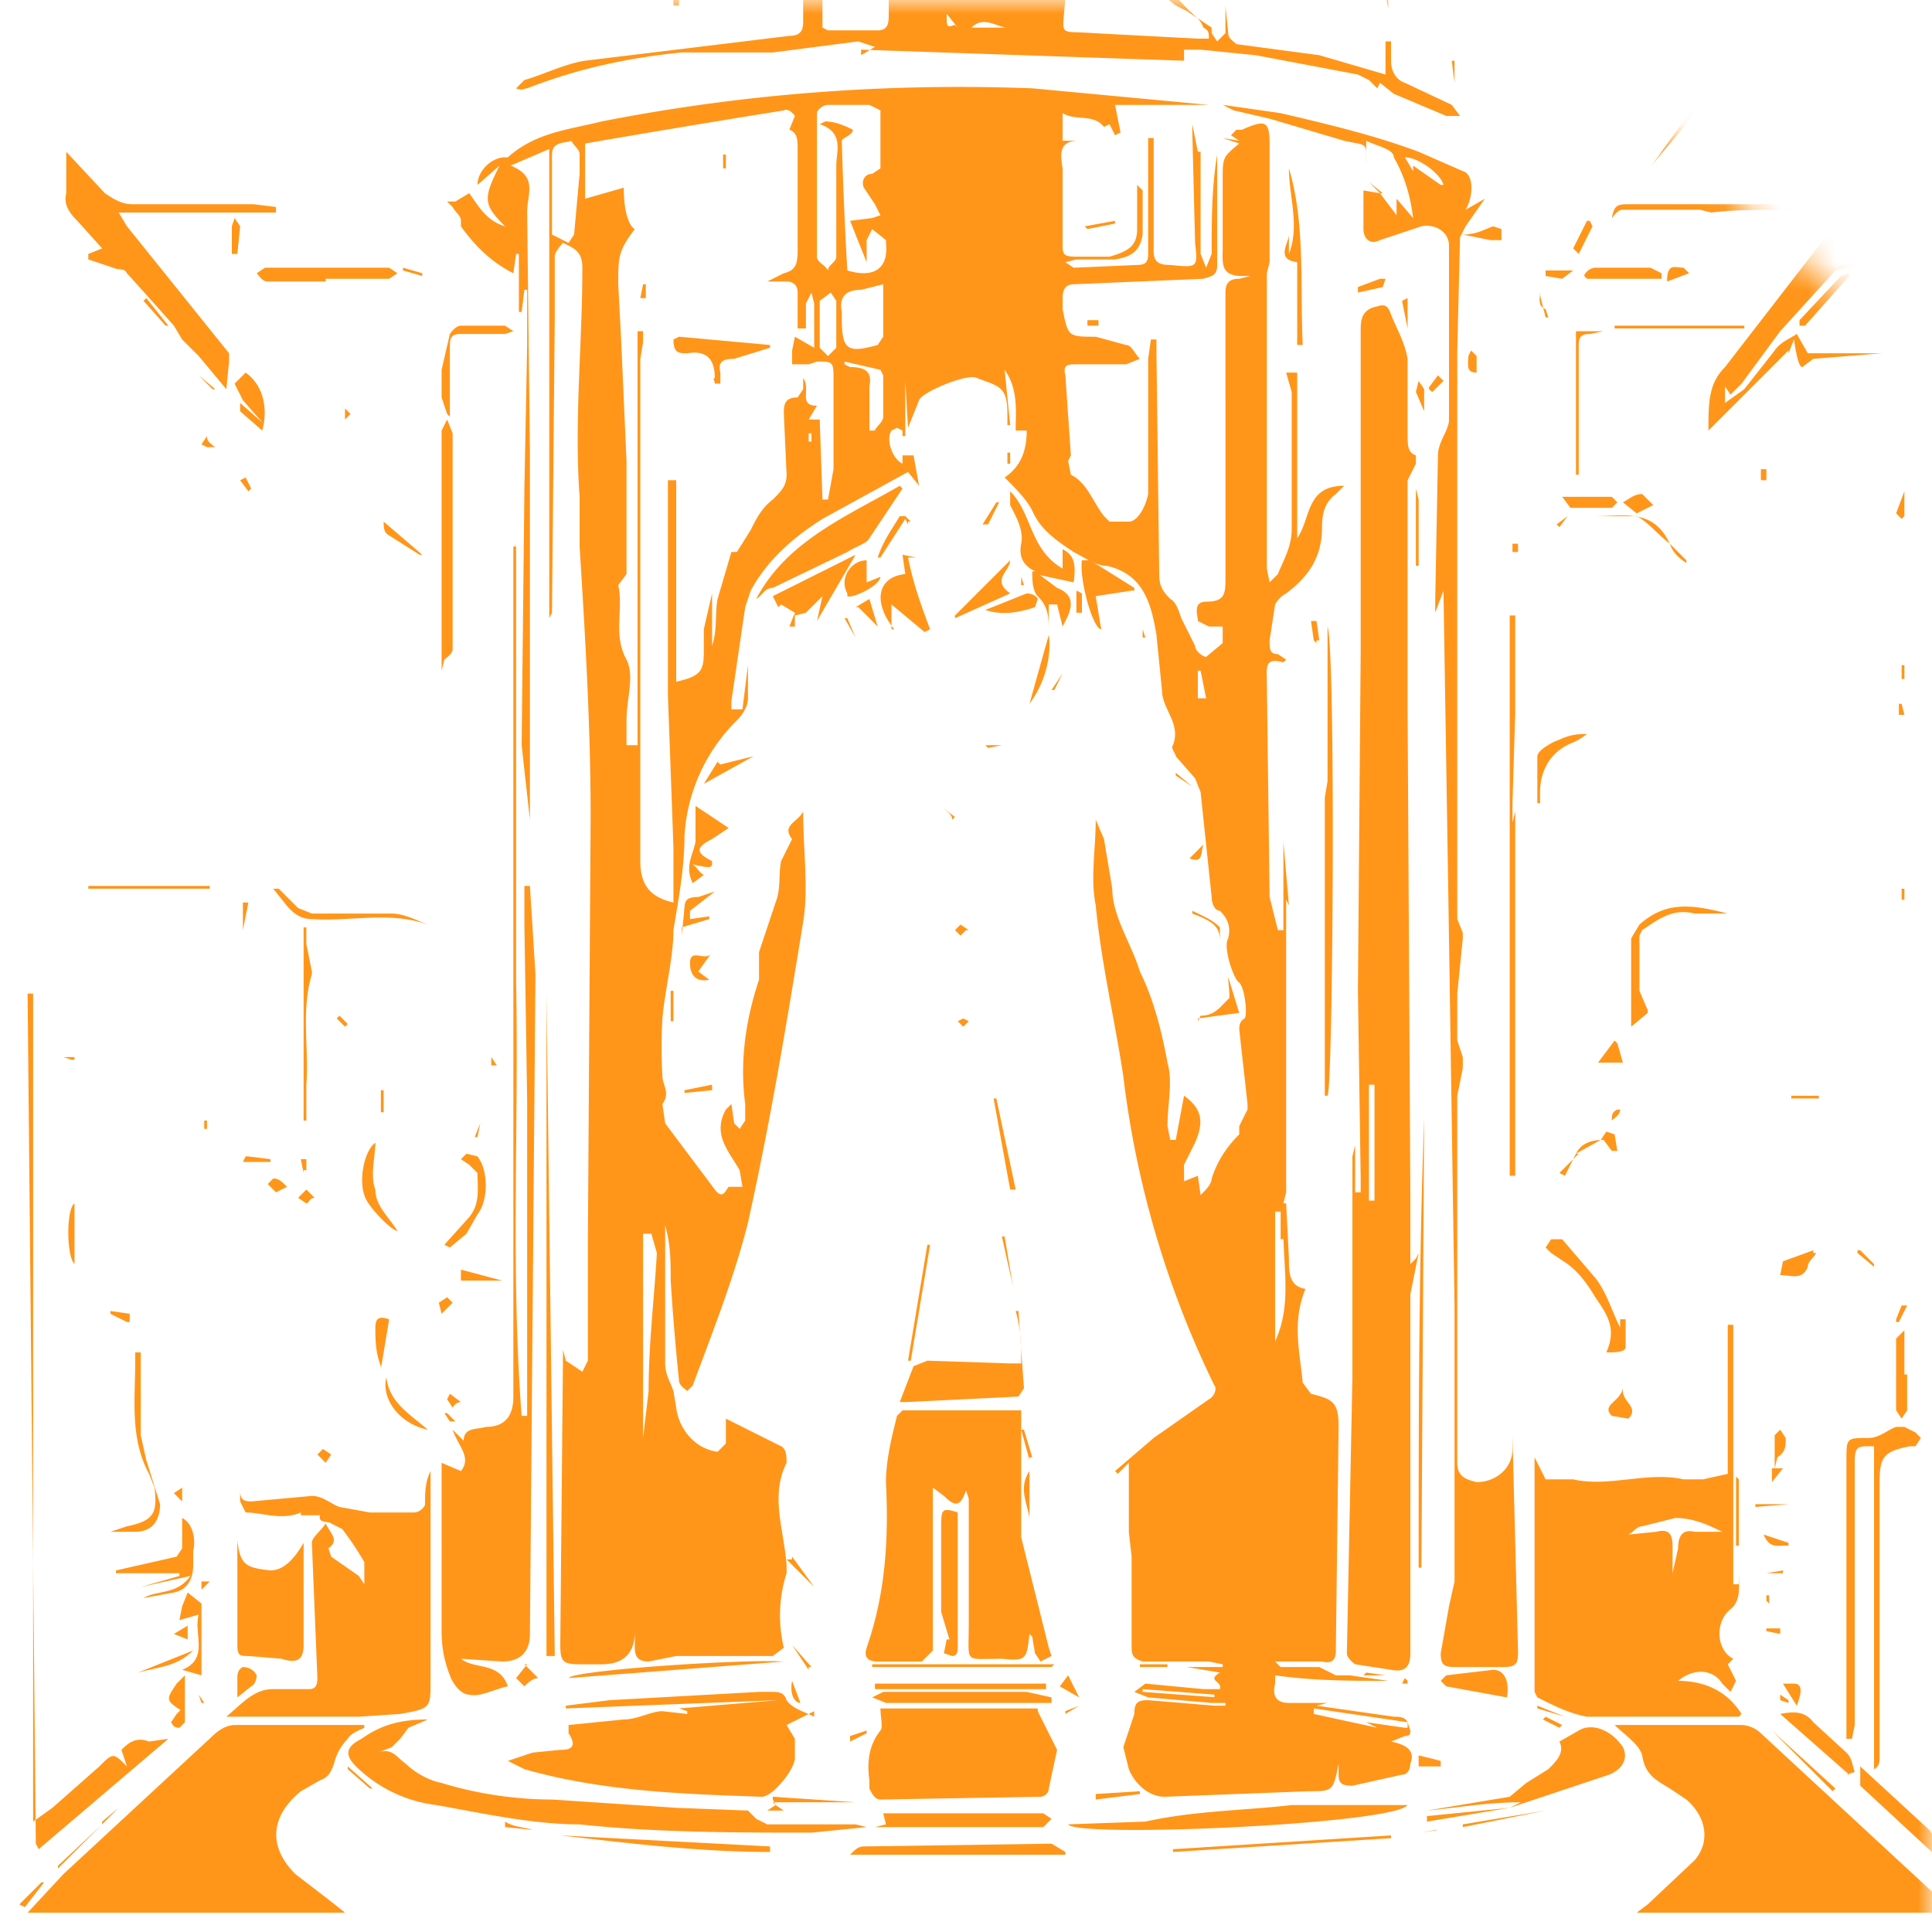 <svg xmlns="http://www.w3.org/2000/svg" fill="none" viewBox="0 0 70 70"><g style="mix-blend-mode:lighten"><mask id="a" width="70" height="70" x="0" y="0" maskUnits="userSpaceOnUse" style="mask-type:alpha"><path fill="#D9D9D9" d="M0 0v70h70V13.8L55.2 0H0Z"/></mask><g mask="url(#a)"><path fill="#FF961A" d="M-5 75.3c.3-.3.5-.6.5-1V74l4.2-3.6c.2-.2.5-.3.8-.3h13.1c.4 0 .7.1 1 .3 2.3 1 4.7 1.7 7.2 2.3a65.5 65.5 0 0 0 32-1l3.6-1.4.9-.3h12.4c.5 0 .8.2 1.2.5l5 4.8H-5ZM43 .4l.9.6V-.6v1.8l.2.3.3-.3v-1l.1 1c0 .2.2.3.3.4l3 .4 2.4.7V1.5h.2v.7c0 .4.2.7.5.8l1.7.8.3.4h-.5l-1.9-.8L50 3l-.1.2-.3-.3-.4-.2-3.7-.7-2-.2h-.6v.4l-11.7-.4V2l.5-.3-.6-.2-3.1.4h-3.3c-2 .2-3.8.6-5.6 1.3-.1 0-.2.1-.4 0l.3-.3c.7-.2 1.5-.6 2.2-.7l7.4-.9c.4 0 .5-.2.5-.5v-1c0-.5.2-1-.7-1 .9 0 .7-.7.6-1.2v-.7c0-.4 0-.7.5-.6l.3-.3v2.2l1.3-.3c-.2.1-.4.3-.7.3-.3.1-.6.3-.5.8l-.1.5.5.1-.5.3V1l.2.1h1.8c.4 0 .4-.3.4-.6v-6.1c0-1 .1-1.1 1-1.4l.5-.1c.2 0 .3-.2.4-.3l-.3-.3H38l-1.2.3c-.2 0-.3.2-.4.3l.4.2c.8 0 1.5-.2 2.2-.3l.8.1v.2l-.7.4c-.4 0-.5.3-.5.7v4c0 .4 0 .7.6.8l.2.1c-.8 0-.8 0-.8.8-.1 1.5-.3 1.2 1 1.3l3.8.2h.4c0-.2 0-.3-.2-.4-.1-.3-.3-.4-.5-.6Zm-6.3.6c-.5.1-1-.5-1.5 0h1.5Zm-2 0-.4-.5c0 .5 0 .5.3.4ZM77.1 75.3v-83h.1v83ZM50.3-7.7v8c-.1-.4-.1-.8-.3-1.1-.5-1-.4-2.2-.4-3.3v-3.6h.7ZM26.3-7.7c0 .3-.1.5-.4.6l-1.2 1 .3-.1c-.6.8-.3 1.8-.4 2.7 0 .3 0 .6-.4.6L24-3v-.4l.4-.3c-.4.2-.5 0-.5-.4v-1.2c.1-1.2.7-2 2-2.4h.5Z"/><path fill="#FF961A" d="m42.2-7.7 1 1.1c.3.4.2.7-.3 1l-.3.3.2 1.7c-.7.1-.9 0-.9-.7v-1l.1-.6v-1l.5-.3-.7-.4.3-.1ZM46.3-7.7v2.6l-.5 4.3h-.2v-7h.7ZM55.9-7.7l-.1 1.2v17c0 .3-.1.6.2.7l.1.3H56l-.2-.8V-7.7h.2ZM-3.3-7.7l.3.3c.5 1.1.5 1.1-.5 1.9-.4-.2-.4-.8 0-1.6-.4-.2-.5-.1-.5.3L-4-5.5v-1.7h.8v-.2l-.4-.3h.4ZM21.1-7.7v2.2L21-.8v.4h-.2v-7.3h.3ZM23-7.7v6.6H23v-6.6h.2ZM45.5-7.7v2l-.2.4h-.1v-2.4h.3ZM44-7.7V-3h-.1v-4.7ZM30.3-7.7c-.6.7-.5.6-1.4.2l-.8-.2h2.2ZM33.5-7.7l-1.3.2c-.5 0-.7.7-1.3.3l1.2-.5h1.4ZM40.6-7.7l.5.5c-.1 0-.3.1-.4 0-.3 0-.7-.2-1-.4v-.1h1ZM-5.8 72.7l1-.6-1 .8v-.2ZM-5.8 55.9h.3v.1l-.3.2V56ZM46.6 43.6l.1 2c0 .5 0 1 .6 1.1-.5 1.2-.2 2.3-.1 3.4l.3.4c.8.2 1 .3 1 1.2l-.1 8.1c0 .3-.1.5-.5.4h-1.7l.2.2h1.4l.6.3h.5l1.4.2c-1.4 0-2.7 0-4.1-.2v.3c-.1.4 0 .7.5.7h1.4l-.4.1 2.8.4c.2 0 .4 0 .5.2l.1.3c0 .1 0 .2-.2.2l-.5.2c.5.1.9.3.7.8 0 .2-.1.4-.3.4l-1.8.4c-.4 0-.5-.1-.5-.4v-.8.4c-.2 1-.2 1-1.1 1l-5.2.2c-.6 0-1.1-.5-1.3-1l-.2-.8.4-1.2c0-.4.1-.5.5-.5l2.4.2h.4v-.1h-.5l-2.3-.2-.5-.2.4-.3 2.1.2h.6c.1-.3-.5-.3 0-.6l-1.2-.2h1.3v-.1l-.5-.1h-2.4c-.3-.1-.4-.2-.4-.5v-3.3l-.1-.9V53l-.4.4-.1-.1 1.4-1.2 2-1.4c.2-.1.3-.4.2-.5a35 35 0 0 1-3.3-11.2c-.3-2-.8-4.1-1-6.2-.2-1 0-2 0-3.1l.3.7.3 1.8c0 1 .7 2 1 3 .5 1 .8 2.2 1 3.3.2.7 0 1.5 0 2.3l.1.5h.2l.3-1.6c.7.5.7 1 .4 1.7l-.4.8v.6l.5-.2.1.7c.2-.2.4-.4.4-.6.2-.6.5-1.1 1-1.6v-.3l.3-.6V40l-.3-2.7c0-.1 0-.3.2-.4.1-.2 0-1.1-.2-1.3-.2-.1-.6-1.3-.4-1.6.1-.4 0-.7-.3-1-.2 0-.3-.3-.3-.5l-.4-3.8-.2-.5-.7-.8c0-.1-.2-.3-.1-.4.3-.8-.4-1.3-.4-2l-.2-2c-.2-1.2-.5-2.2-1.8-2.5-.4 0-.8-.3-1.2-.5-.6-.4-1.2-.8-1.5-1.5-.2-.4-.6-.8-1-1.2.6-.4.8-1 .8-1.7h-.4c0-.7.1-1.5-.4-2.2l.2 2h-.1V15c0-1-.3-1-1.1-1.3-.3-.2-2 .5-2.1.8l-.4 1-.1-1.7v2h-.1v-.2l-.2-.1-.2.1c-.2.3 0 1 .4 1.2v-.3h.4l.2 1.1-.4-.5-3.1 1.7c-1.1.7-2 1.5-2.6 2.6l-.2.6-.5 3.4v.3h.4l.2-1.6v1.2c0 .3-.2.6-.4.8a6.4 6.4 0 0 0-1.9 4.2c0 1.1-.2 2.2-.4 3.4 0 1-.3 2.1-.4 3.2a18.8 18.8 0 0 0 0 2.1c0 .3.3.6 0 1l.1.7 1.8 2.4c.3.4.4 0 .5-.1h.5l-.1-.6c-.4-.7-1-1.3-.5-2.2l.2-.2.1.7.2.2.2-.3v-.6c-.2-1.5 0-3 .5-4.5v-1l.6-1.8c.2-.5.1-1 .2-1.5l.2-.4.2-.4c-.4-.5.2-.6.4-1 0 1.4.2 2.8 0 4-.6 3.7-1.2 7.3-2 10.9-.5 2-1.3 4-2 5.9l-.2.2c-.1-.1-.3-.2-.3-.4a92 92 0 0 1-.3-3.6c0-.7 0-1.3-.2-2v5c0 .4.2.7.3 1l.1.6c.1.8.7 1.5 1.5 1.6l.3-.3v-.9l2 1c.2.1.2.4.2.6-.6 1.2-.1 2.4 0 3.7v.3a5 5 0 0 0-.1 2.7l-.4.3h-3.5l-1 .2c-.4 0-.5-.2-.5-.5V59v.1c0 .8-.4 1.2-1.2 1.2H21c-.6 0-.7-.1-.7-.7l.1-10.7.1.4.6.4.2-.4V45l.1-15.4c0-3.3-.2-6.6-.4-9.8V18c-.2-2.8.1-5.5.1-8.3 0-.6-.3-.7-.7-.9 0 0-.3.3-.3.5v2.2L20 22.2l-.1.2v-17l-1.4.6c1 .4.6 1 .6 1.7l.1 8.6v13.4l-.3-2.7.1-9.3.1-5.2v-2H19l-.1.8h-.1V9.2h-.1l-.1.7c-.8-.4-1.4-1-1.9-1.7V8c0-.2-.2-.3-.3-.5l-.2-.2h.3L17 7c.3.4.6 1 1.3 1.2-.8-.8-.8-1-.2-2.2l-.8.7c0-.5.5-1 1-1h.1c1-.9 2.2-1 3.4-1.3 5.1-1 10.3-1.4 15.6-1.2l6.4.6h.1-3.5l.2 1-.2.1-.1-.2-.1-.2-.2.1c-.4-.5-1-.2-1.5-.5v1h.6c-.7 0-.7.4-.6 1v2.7c0 .4 0 .5.5.5h1.2c.7-.2 1-.4 1-1V6.7l.2.2v1.6c-.1.6-.4.8-1 .9H39l-.4.1.3.2 2.3-.1c.3 0 .4-.1.4-.4V5h.2v4.1c0 .4.2.5.6.5 1 .1 1 .1.9-.8l-.1-4v-.3l.2 1h.1v3.7l.2.5.2-.5c0-1.2 0-2.4.2-3.6v4c0 .4-.2.4-.5.5l-4.7.2c-.3 0-.4.2-.4.5v.4c.2 1 .2 1 1.2 1l1.1.3c.2 0 .3.3.5.5l-.5.2h-1.8c-.3 0-.5 0-.4.4l.2 2.9-.1.2.1.5c.6.3.8 1 1.2 1.5l.2.2h.7c.3 0 .6-.5.7-1v-4.9l.1-.7h.2v.5l.1 8c0 .4.1.6.4.9.2.1.3.4.4.7l.5 1c0 .2.3.4.4.4l.6-.5v-.6h-.5l-.4-.2c0-.2-.2-.7.3-.7.7 0 .7-.3.7-.9V10.6c0-.4.2-.5.5-.5l.4-.1H45c-.8 0-.7-.5-.7-1V6.5c0-.8 0-.8.6-1.3l-.6-.2.6.1-.3-.2.2-.2h.2c.9-.4 1-.3 1 .6v4.2l-.1.4v10.7l.1.5.3-.3c.2-.5.5-1 .5-1.6v-5l-.2-.7h.4v6c.5-.7.3-1.9 1.7-1.9l-.3.3c-.4.3-.5.7-.5 1.2 0 1.1-.5 1.8-1.3 2.4a1 1 0 0 0-.4.4l-.2 1.3c0 .3 0 .5.3.5l.3.2-.1.1c-.7-.2-.6.2-.6.7l.1 7.8.3 1.2h.2v-3.2l.2 2.3-.1-.2V43.2l-.1.4v-1.8 1.8ZM22.7 27h.4V12h.2v.4l-.1.6v18.2c0 .8.3 1.3 1.2 1.5v-2l-.2-5.5v-7.8h.3v7.3c.9-.2 1-.4 1-1.1v-.8l.3-1.3v1.9c.2-.6.1-1.2.2-1.7l.5-1.7h.2l.5-.8c.2-.4.4-.8.8-1.1.3-.3.5-.5.5-.9l-.1-2.2c0-.3 0-.6.5-.6l.2-.3v-.4c.3.4-.2 1 .5 1l-.3.5h.4l.1 2.9h.2l.2-1.1v-3.2c0-.7 0-.7-.6-.7l-.3.1h-.6v-.5l.1-.5.7.4V11l-.1-.4-.2.4v.9h-.3v-1.3c0-.3-.2-.4-.4-.4h-.7l.6-.3c.4-.1.5-.3.5-.8V5.4c0-.3 0-.6-.3-.7l.2-.5s-.2-.3-.4-.2a585.6 585.6 0 0 0-7.2 1.2v2l1.4-.4c0 .9.2 1.4.4 1.5-.6.8-.6 1-.6 2l.1 1.9.2 4.5v4.1l-.3.4c.2.9-.2 1.8.3 2.7.3.6 0 1.4 0 2.2v.9Zm7-22.5.2-.1c.4 0 .8.2 1 .3 0 .2-.4.3-.4.4a157.5 157.5 0 0 0 .2 4.7c1 .3 1.5-.1 1.4-1v-.1l-.5-.4-.2.4v.8L30.8 8l.8-.1.3-.1-.2-.4-.4-.6c-.1-.2 0-.5.3-.5l.3-.2V4l-.4-.2H30c-.2 0-.4.2-.4.3v5.2c0 .2.3.3.4.5 0-.2.3-.3.3-.5V6c0-.5.3-1.2-.6-1.5ZM21 6.3v-.7c0-.2-.2-.3-.3-.5-.2.1-.7 0-.7.5v2.9l.6.3.2-.3.2-2.2Zm11 4-.8.2c-.6 0-.8.3-.7.8v.2c0 1.2.2 1.3 1.3 1l.2-.3v-2Zm-8.4 34.4h-.3v7.4l.2-1.7c0-1.7.2-3.3.3-5l-.2-.7Zm22.9.2h-.1v-1h-.2V48.6c.6-1.3.3-2.6.3-4v.3ZM30.3 11.8v-.9l-.2-.3-.4.3v1.7l.3.3.3-.3v-.8Zm.3 1.4.2.1c.6 0 .8.2.7.7v1.6h.2c0-.1.3-.3.3-.5v-1.5l-.1-.2-1.3-.3ZM23 48v5.3V48Zm28 14.6v-.2l-3.4-.5v.2l2.3.5-.4-.2 1.4.2ZM23 28.1v3.4-3.4Zm21 33.4v-.1l-2.6-.2v.1l2.7.2Zm2.3-22.8v3-3Zm-2.8-13.4h.2l-.2-1h-.1v1Zm-14-9.6h-.2v.3h.1v-.3Z"/><path fill="#FF961A" d="m51.1 45.8.2-.2.1-.2-.2 1-.1.5v13c0 .5-.2.7-.7.6l-1.3-.2s-.3-.2-.3-.4l.2-10v-8l.1-.4v1.7h.2v-.5l-.1-6.8.1-12.3V11.9c0-.4.1-.7.6-.8.3-.1.4 0 .5.3.2.5.5 1 .6 1.6v2.8c0 .3 0 .6.3.7v.3l-.3.6v8.3l.1 17.5v2.6Zm-1.5-2.3h.2v-4.2h-.2v4.2ZM63 62.2h-5.5c-.6-.1-1.2-.4-1.8-.7l-.1-.2v-8.5l.4.8h1c1.3.3 2.7-.3 4 0h.7l.9-.2V48h.2v9.4h.2V57c0 .4.1 1-.3 1.3-.6.5-.5 1.5.1 1.8l-.2.2.3.6-.2.4-.3-.3c-.3-.5-1-.6-1.6-.1 1 0 1.8.4 2.3 1.2Zm-4-6.6 1-.1c.4-.1.6 0 .6.5v1l.2-.9c0-.5.2-.7.6-.6h1c-.6-.3-1.1-.5-1.7-.5l-1.2.3c-.2 0-.3.2-.5.3ZM13.2 62.6c-.2.1-.5.2-.6.4-.2.2-.4.5-.5.9-.1.3-.2.5-.5.6l-.7.4c-1.1.9-1.2 2-.2 3l1.3 1 .5.4H1l1.3-1.4 5.4-5c.2-.2.5-.4.8-.4h4.7v.1ZM70.7 69.3H59.3l.4-.3 1.7-1.6c.6-.7.4-1.6-.3-2.2l-.6-.4c-.5-.3-.9-.5-1-1.2-.1-.4-.7-.8-1-1.1h4.6c.2 0 .5.1.7.3l6.7 6.2.2.3ZM37.3 59.2c-.1.9-.1 1-1 .9-1.4 0-1.2.2-1.2-1.2v-4.6L35 54c-.2.6-.4.6-.8.2l-.4-.3v5.9l-.4.4h-1.6c-.4 0-.5-.2-.4-.5.7-2 .8-4 .7-6 0-.8.2-1.6.4-2.4l.2-.2H37v4.6l.9 3.6.1.4.1.3-.4.2-.2-.3-.1-.6Z"/><path fill="#FF961A" d="m50 7 .6.8v-.6l.6.7c-.1-.8-.3-1.5-.7-2.2 0-.3-.6-.4-1-.6v1c0-1 .1-.8-.8-1L46 4.3 44.7 4l-.4-.2 2.1.3c1.7.4 3.4.8 5 1.4l1.6.7c.4.1.4.9.1 1.4l.7-.4-.7 1-.2.4-.1 4.1v20.6l.2.5v.2l-.2 2v1.7l.2.6v.4l-.2 1V53c0 .5.3.6.7.7.7 0 1.3-.5 1.3-1.2v-1.3.8l.2 7.8c0 .4 0 .6-.5.6h-1.8c-.4 0-.5-.1-.5-.5l.3-1.7.2-.9v-10L52.5 34l-.2-12.6-.3.8v-.4l.1-5.3c0-.5.4-.9.4-1.3V8.9c0-.5-.5-.8-1-.7l-1.5.5c-.4.2-.6-.1-.6-.4V6.9l.6.1Zm2.3-.3c-.1-.4-.9-1-1.4-1l.3.5V6l1 .7ZM18.7 19.8v15.8c.1 5.2-.2 10.5.2 15.7h.2V39.9l-.1-6.4v-1.4h.2l.2 3.2-.2 23.9c0 .7-.4 1-1 1l-1.5-.1c.5.4 1.4.1 1.7 1-.5.1-1 .4-1.4.3-.3 0-.6-.4-.7-.7-.2-.5-.3-1-.3-1.6V53l.7.3c.4-.5-.1-.9-.3-1.5l.4.4c0-.5.5-.4.8-.5.7 0 1-.4 1-1.1V19.8h.2ZM8.2 62.2c.6-.5 1-1 1.7-1h1.3c.2 0 .3-.1.3-.4l-.2-4.9c0-.2.3-.4.5-.7.2.4.5.6.1.9l.1.3 1 .7.2.3v-.8a11 11 0 0 0-.8-1.2l-.4-.2c-.1-.1-.5 0-.4-.3h-.7v-.1c-.7.3-1.4 0-2 0l-.2-.4v-1.8V54c0 .3.1.4.4.4l2.2-.2c.4 0 .7.3 1 .4l1.1.2H15c.2 0 .4-.2.4-.3 0-.4 0-.8.2-1.2V60.9c0 1 0 1-1.1 1.2l-1.5.1H8.2ZM20.5 61.8l1.6-.2 5.4-.3h.4c.3 0 .5 0 .6.3.2.3.6.4 1 .6V62l-1 .5.3.5v.7c0 .4-.8 1.4-1.2 1.4-2.9-.1-5.8-.2-8.6-1l-.6-.3.9-.3 1-.1c.2 0 .7 0 .3-.6v-.3l2-.2c.5 0 1-.3 1.4-.3l.9.1V62l-.3-.1 3.6-.3-7.7.3v-.1Zm2 2.7h.1v-1.3 1.3Zm.2-.5V63.4v.6ZM37.6 62l.7 1.4-.3 1.4c0 .2-.2.3-.3.3l-5.8.1c-.2 0-.3-.2-.4-.4v-.3c-.1-.7 0-1.3.4-1.8.1-.1 0-.5 0-.8h5.7Z"/><path fill="#FF961A" d="m15.5 62.3-.7.3-.3.4-.3.3-.5.2c.5-.2.7.2 1 .4.3.3.8.6 1.3.7 1.3.4 2.7.6 4 .6l4.5.3 2.6.1.3.3.4.2H31l.4.1-2 .2c-2.7 0-5.6 0-8.4-.3-1.7 0-3.5-.4-5.2-.7a5 5 0 0 1-2.9-1.4c-.4-.4-.4-.7.2-1 .7-.5 1.4-.7 2.4-.7ZM67 7.5l.7-.9L69 4.8v1.9l-.2.5-1.6 2 1.6.2-1.9.3-.4.1-2 2.2-1.4 1.9-.4.4-.2-.3v.6l.7-.5 1.1-1.4c.2-.3.5-.4.8-.6l.4.7h2.7l-2.5.2-.4.3c-.1 0-.2-.3-.3-1l-.2.5v-.1l-2.9 2.9c0-1 0-1.7.6-2.3L66.6 8c.2-.1.2-.3.3-.4l.1-.1ZM2.4 5.5 3.8 7c.3.2.6.4 1 .4h4.4l.8.1v.2H4.3l.3.5 3.7 4.6v.3l-.1 1-1-1.2-.6-.6-.3-.5-.8-.9-.9-1c-.1-.2-.3-.1-.5-.2l-.9-.3v-.2l.5-.2-.9-1c-.3-.3-.5-.6-.4-1V5.5ZM-3.8-1A127.6 127.6 0 0 1-.4 2.4c.2.2.3.5.3.8v1.9l-.3-.3c-1-1.1-2-2.3-3.2-3.4C-3.9 1-4 .7-3.9.2l.1-1.3ZM70.2 18.5V60.4c0 .2 0 .5-.2.7V19l.2-.5ZM75.4 0l.2 1.5h-.1L75-.7c-.3.7-.7 1.5-.7 2.3 0 .8-.3 1.4-1 2l-1.7 1.8V2.5l3-3.3c.3-.3.4-.7.5-1l.2 1.9ZM1.3 67 1 36h.2V66l.7-.5L3.6 64c.5-.5.5-.5 1 0l-.2-.6c.2-.2.5-.5 1-.3l.7-.1-4.7 4-.1-.2ZM11 55.8v3.8c0 .5-.2.7-.8.5L9 60c-.3 0-.4 0-.4-.4v-3.8c.1.9.3 1 1.2 1.1.4 0 .8-.3 1.2-1ZM67.8 52.4c-.5 0-.6 0-.6.6v9.5l-.1.5h-.2V52.9c0-.8 0-.8.8-.8.4 0 .7-.3 1-.4h.3l.4.2.2.2-.2.3h-.2c-1 .2-1.1.4-1.1 1.4v9.9c0 .1 0 .3-.2.4V52.4ZM32.6 50.8l.5-1.3.5-.2 3 .1h.4c0-.6 0-1.2-.2-1.9h.1l.2 2.8-.2.3-4.1.2h-.2ZM54.7 65.5l.4-.2c-1.2 0-2.3.2-3.4.3l3-.5.6-.5.8-.5c.3-.3.6-.6.4-1l.7-.4c.5-.3 1.2 0 1.6.6.2.4 0 .8-.5 1l-3.6 1.2ZM38.7 66.1l2.8-.1c1.8-.4 3.6-.4 5.3-.6H51c-.5.7-12 1.2-12.3.7ZM32.7 17.7l-1.2 1.8c-.1.2-.5.3-.8.5L28 21.3c-.3 0-.4.3-.6.4 1.1-2.1 3.3-3 5.2-4.1l.1.1ZM75.7 34.8h.1v29-29ZM-3.1 70.4l.2.2-1 .9.3-1.3c0-.2.2-.3.3-.5l2.7-2.4.4-.3c0 .8.2 1.5-.6 2-.4.2-.8.6-1.2 1-.3.2-.6.6-1.1.4ZM71.8 67.1l3 2.4c.3.3.2.8 0 1.4-1-1-2.1-1.8-3-2.8-.2-.1-.1-.6-.2-1h.2ZM16 24.3v-8.7l.2-.4.2.5v7.8c0 .2-.2.3-.3.4l-.1.4ZM31.7 66.2l.4-.1-.1-.4h5.8l.3.2-.3.3H31.7ZM38.5 67.2h-7.7c.2-.2.3-.3.5-.3l6.8-.1.5.3v.1ZM54.7 42.6V22.3h.2v3.5l-.1 3.3v.7l.1-.4v13.2h-.2ZM48 39.7V28.9l.1-.6v-5.6c.3.9.2 16.7 0 17ZM19.8 60V36l.3 24h-.3ZM-4 35.8v19.3-19.3ZM34.4 59.4l-.3-1v-3c0-.7 0-.8.6-.6V59.7c0 .1 0 .3-.2.3l-.3-.1.1-.5s.1 0 0 0ZM28.8 22.2l-.5-.3-.1.1-.2-.4 3-1.5-1.4 2.4.2-.9-.6.6-.4.1v-.1ZM75.6 30.5v-15h.1v15Z"/><path fill="#FF961A" d="M11.8 10.2H9.7c-.2 0-.3-.2-.4-.3l.3-.2h4.5l.3.2-.3.2h-2.3ZM32.4 22.8c-.8-1-.6-1.9.4-2l-.1-.7.5.1h-.3c.2 1 .5 1.8.8 2.6l-.2.1-1.2-1v.9ZM37.5 20.7c-.4-.2-.6-.5-.5-1 .1-.5-.2-1-.4-1.4v-.5c.8.8.7 2.1 1.9 2.8v-.7c.4.2.5.5.4 1.2l-1.4-.3ZM-4.3 17.6v13.9c0 .2 0 .4-.2.6V18l.2-.5ZM73.3 11.9l.2-.4 1.9-1.9.2-.6V3.7l.1-.4v7.5l-.3-.6-2 1.8-.1-.1ZM-4.3 17.6l.2-.5v-1c0-.9.6-1.3 1.4-1.1l-1.2.9c-.1.2 0 .5 0 .8v8.2l-.1.5v-7.3c0-.2-.2-.4-.3-.5ZM67.4 64l2.5 2.3c.2.2.2.6.3.9h-.1l-2.7-2.5V64ZM75 29.4V16.8a2 2 0 0 0-1.2-1.8h-.2v-.2c.2 0 .5 0 .6.2.7.5 1 1 1 2l-.1 12v.4ZM67 7.5c-1.7.2-3.3 0-5 .2l-.4-.1h-2.8c-.2 0-.3.2-.4.3.1-.5.2-.5.7-.5H67ZM38 61.7h-5.9l-.5-.2.4-.2h5.2l.9.2v.2ZM51.4 56.8c0-5.4 0-10.8.2-16.3l-.1 16.3h-.1ZM58.7 48v-.2h.2v1c0 .2-.4.2-.7.2.4-.9 0-1.4-.4-2-.3-.5-.6-.9-1-1.2l-.6-.4-.2-.2.2-.3h.4l1.2 1.4c.4.5.6 1.2.9 1.8ZM67 64.3l-2.5-2.2c.5-.1.9-.1 1.2.3l1.2 1.1c.2.2.2.4.3.7l-.3.1ZM26.5-7.6l3 .7c-.2.7-.3.8-.9.5a50 50 0 0 0-1.5-.6c-.6 0-.7 0-.6-.6ZM4.2 56.9l2.2-.5.2-.3V55c.4.2.5.8.4 1.2v.5c0 .5-.2.9-.7 1l-1.1.2c.5-.3 1.2-.1 1.7-.8l-1.8.4 1.4-.4v-.1H4.2ZM41 21.4l-1.3.2.2 1.2c-.3 0-.8-1.8-.7-2.5h.3l1.6 1v.1ZM74.7-7.5l.5.5v1.5l-.7-.6-.5.8h-.2v-.5c.3-.3.3-.5.3-.9 0-.3.4-.6.6-.8ZM54.6 61.5l-2.2-.4-.2-.2.2-.2 1.7-.2c.4 0 .6.4.5 1ZM75.4 60.3v8.9c-.3-.2-.3-8.2 0-8.9ZM4 55.5l.6-.2c1-.2 1.1-.5 1-1.4l-.2-.5c-.7-1.3-.5-2.7-.5-4.1V49h.2V52l.2.9.5 1.6c0 .6-.3 1-.9 1H4ZM75 46V34.8h.1v11ZM16.2 15l-.2-.6v-1l.3-1.3s.2-.3.4-.3h1.6l.3.2-.3.1h-1.6c-.3 0-.4.1-.4.4v2.6ZM59.7 36.7l-.6.5V34l.3-.5c1-.9 2-.7 3.2-.4h-1.2c-.8-.2-1.3.2-1.9.6l-.1.2v2l.3.7ZM25.2 29.2l1.2.8-.6.4c-.6.3-.6.5 0 .8v.1c0 .2-.3.1-.8 0 .2 0 .3.3.5.4l-.4.3c-.3-.6 0-1 .1-1.5v-1.3ZM47 12.5v-3c-.8-.1-.3-.7-.3-1v.7c.4-1 0-2.1 0-3.1.6 2 .4 4.2.5 6.4h-.1ZM29.7-4.1h-.5l-.2-.3v-1.1l.4-.8.3.1v2.1ZM20.3 66.5l7.6.4v.2c-2.5 0-5-.3-7.6-.6ZM16.1 45.1l.9-1c.4-.5.3-1 .3-1.6l-.3-.3-.3-.2.2-.2.4.1c.4.5.4 1.6 0 2.1l-.4.7-.6.5-.2-.1ZM8.8 14.5l-.3-.6.4-.4c.7.5.8 1.4.6 2.1l-.8-.7v-.3a774.7 774.7 0 0 0 .8.7l-.7-.8ZM-4 9.8l2.5 2.5C-2.5 12-4 10.4-4 9.8ZM69.1 49.8v1.3l-.2.3-.2-.3v-2.6l.3-.3v1.6h.1Z"/><path fill="#FF961A" d="m37.5 20.7.8.6c.5.2.6.5.4 1l-.2.4-.2-.8H38v1c0-.5 0-.9-.4-1.3-.2-.2-.2-.6-.2-.9ZM.4 62.4v-7.7 7.7ZM15.9 45v-9.8 9.9ZM42.5 67l7.9-.5v.1l-7.9.5ZM10 32.1l.8.8.5.2h2.9c.4 0 .8.2 1.3.4-1.4-.5-2.8-.1-4.2-.2-.4 0-.7-.2-1-.6l-.4-.5h.2ZM-3.9 60.2v10.4-10.4ZM6.6 60.5c1-.4.4-1.3.6-2l-.7.2.1-.5.2-.5.5.4v2.6l-.7-.2ZM31.4 20.3v.8l.5-.2c0 .3-1 .8-1.2.7v-.1c-.3-.5.1-1.2.7-1.2ZM34.6 22.3l2-2c0 .4-.7.7 0 1.2l-2 .9v-.1ZM3.2 32.1h4.4v.1H3.2ZM57.4 10c0-.1.2-.3.4-.3h2l.4.2v.2h-2.7l-.1-.1ZM28.4 60.2l-7.8.6c.2-.3 6.5-.7 7.8-.6ZM58.5 11.8h4.7v.1h-4.7ZM56.6 18h1.8l.2.2-.2.2h-1.5l-.3-.4ZM6.6 62c-.6-.4-.6-.4-.2-1l.3-.3v1.7l-.2.2c-.1 0-.2 0-.3-.2l.2-.3.2-.2Z"/><path fill="#FF961A" d="m35.7 22.1 1.5-.6s.3 0 .4.2l-.1.3c-.6.2-1.2.3-1.8.1ZM37.9 61.2h-6.2V61h6.2v.2ZM-4.4 65.8V60v5.8ZM11 40.6v-7h.1v.6l.2 1v.1c-.4 1.3-.1 2.7-.2 4v1.3ZM13.6 41.4c0 .5-.2 1.2 0 1.7 0 .6.5 1 .8 1.5-.2 0-1.1-.9-1.2-1.3-.2-.6 0-1.6.4-1.9ZM67 10l-1.6 1.8h-.2v-.2l1.5-1.6.3-.1ZM55.7 29v-1.6c0-.2.5-.5.8-.6a2 2 0 0 1 1-.2l-.3.2-.2.1c-.8.3-1.2 1-1.2 1.8v.4h-.1ZM65.8 45.4c-.1.2-.3.3-.3.5-.2.5-.6.3-1 .3l.1-.5 1.1-.4v.1ZM67.2 1.3l1.4-2.2.3-.2v.4l-1.7 2ZM38.1 60.4h-6.5v-.1h6.6ZM-4.5 45.2V36v9.2ZM14.1 47.8l-.3 1.8v-.1c-.2-.5-.2-1-.2-1.4 0-.4.2-.4.5-.3ZM75.2 70c.4 0 .6 1 .3 1.8-.3-.1-.4-1-.3-1.9ZM43 .4l-.4-.2-1.9-1.5c1.2.2 1.7 1 2.4 1.7ZM57.1 17.2V12h1l-.5.1c-.3 0-.4.1-.4.4V17.2h-.1ZM-4 26v6-6ZM20-6.5V-2h-.1v-4.4ZM70.2 18.5 70 18l.1-2.9v3.3ZM8.6 61.5v-.7c0-.1 0-.3.2-.4.2 0 .4.1.5.3 0 0 0 .3-.2.4l-.5.4ZM70 6.4V1.1v5.3ZM51.3 20.5v-2.8l.1.4v-.2 2.6ZM59.3 18.6l-.5-.4c.2-.1.4-.3.7-.3l.4.4-.6.3ZM28.1 65.4l-.1-.2v-.1l3 .2H28ZM64.3 53.2V52l.2-.2.2.3c0 .3 0 .5-.3.7l-.1.4ZM73 70.6l2.4 2.3h-.1l-2.5-2.2h.1ZM64 45.4v-4.8 4.8ZM51.6 53.8v6.5-6.5ZM25.5 28.4l.5-.8.1.1 1.2-.3a2485.6 2485.6 0 0 1-1.8 1ZM32.9 49.3l.7-4.2h.1l-.7 4.2h-.1ZM75.8 12.3v2.4h-.1v-2.4ZM2.7 43.6v2.2c-.3-.3-.3-2 0-2.2ZM62.9 30v-6.1 6ZM43.4 37l.1-.2c.5 0 .7-.3 1-.6.1 0 0-.5 0-.8l.4 1.3-1.5.2ZM64 31v6-6ZM15.5 20.8v-6 6ZM58.8 50.4c0 .4.6.6.2 1l-.6-.1c-.4-.4.3-.5.4-1ZM2.4 12.8h3-3ZM51.5 28.6v5.5-5.5ZM52 28.6V33v-4.5ZM15.5 51.8c-1-.2-1.7-1.1-1.5-1.9.1.9.8 1.3 1.5 1.9ZM7.1 37.7v3.2-3.2ZM64 46.5v2.8-2.8ZM18.7 14.5v4.9-5ZM61.7 3.4c-.3 1-1.3 1.8-2 2.8l2-2.8ZM45.1-4.6V-5l.2-.2.2.2v.6l-.3.3-.1-.3v-.2ZM73.7 39.8v-5.2 5.2ZM-4 12.7l.8.2v.1l-.8.5v-.8ZM12.5 12h2.7-2.7ZM38 23c.1.7-.1 1.7-.7 2.5L38 23ZM19 60.3l.5.5c-.2 0-.4.2-.5.3l-.3-.3.4-.5ZM36.6 43.1l-.6-3.3h.1l.7 3.3h-.2ZM58.6 37.8l.2.7h-.9l.6-.8.1.1ZM53 8.5c.5 0 .8-.2 1.1-.3l.3.1v.4H54l-1-.2ZM-4.4 10.2V5.7v4.5ZM64.2 62.7l2.3 2.1-.1.1a48977 48977 0 0 1-2.2-2.2ZM32.9 19l-.1-.2-.9 1.4h-.1c.2-.6.5-1 .8-1.5h.2l.2.2h-.1ZM25.7 35.5c-.5.1-.7-.2-.7-.6 0-.6.6 0 .8-.4l-.5.7.4.3ZM8.4 9.3V8.2l.1-.3.2.3-.1 1h-.2ZM2.2 5.2V.8v4.4ZM16.7 46.5V46a781.9 781.9 0 0 0 1.5.4h-1.5ZM-4.5 17.2v-1.6h.2l-.1 1.6h-.1ZM31-6.4h-1s-.1-.1 0-.2l.1-.2c.3 0 .6.2.8.3v.1Z"/><path fill="#FF961A" d="M60.5 19.7c-.4-.3-.8-.8-1.2-1h-1.5c1 0 2.1-.3 2.7 1ZM52.2 64h-.8v-.4l.8.2v.2ZM25 33v.3l.7-.1v.1l-1 .3v.3l.1-1 .2.1ZM54.7 16.8v-3 3ZM75 46.5v4-4ZM53 66.1l3-.5-3 .6ZM54.7 65.5l-3 .5v-.2l3-.3ZM-1.5 53.4v-.7l.2-2.5v3.5h-.1l-.1-.3ZM47.7 23.3l-.1-.1-.1-.7h.2l.1.7h-.1ZM63 53.6V56h-.1v-2.5ZM-.5 70.1l-1 .9.7-.9-.6.2v-.1l.8-.2v.1ZM7 59.8c-.6.6-1.3.6-2 .8l2-.8ZM49.2 10.4l.8-.3h.2l-.1.3-.9.2v-.2ZM44.2 34.1c0-.5-.2-.7-1-1V33c.4.2.7.3 1 .6v.5ZM39.7 65l1.6-.1v.1l-1.6.2V65ZM15.2 20.1l-1.1-.7c-.2-.1-.2-.3-.2-.5l1.4 1.2ZM56 9.8h1l-.4.3-.6-.1v-.2ZM60.4 10.2c0-.7.3-.5.6-.5l.2.2-.8.3ZM66 49.3v-3.5 3.5ZM65.1 61.8l-.5-.8h.4c.3 0 .3.3.1.8ZM58 41.3l.2-.3.3.1.1.6h-.2l-.3-.4ZM69 17.9v.8l-.1.1-.2-.2.3-.8ZM8.7 39h.1v1.3V39ZM-.3 51.5l.2 1.2-.3.3h-.4c.9-.4.4-1.1.5-1.5ZM68.8 7.6 68 8.9l-.2-.2 1-1.1ZM71.9 21.4h2-2ZM31 22l.5-.3.3 1-.7-.7ZM55 36.8v3.1-3.1ZM26.3-3.4v-3 3ZM51.6 14.9l-.3-.7.1-.4.2.3v.8Z"/><path fill="#FF961A" d="M25 33h-.2c0-.3 0-.5.5-.5l.6-.2-.9.7ZM25.8 39.5l-1 .1v-.1l1-.2v.2ZM10.4 43l-.4.2-.3-.3.2-.2c.2 0 .3.1.5.3ZM75.8-6.9v2.2V-7ZM67.2 51.6v-3 3ZM53.5 13.5c-.4 0-.3-.3-.3-.6l.1-.2.2.2v.6ZM3.7 66.1l-1.6 1.6v-.1l1.6-1.5ZM11 12H9.5 11ZM51 10.8v1.1l-.2-1 .2-.1ZM24.3 37v-1.1h.1V37ZM2.3 32.4v2.8-2.8ZM37.3 53.4V55c-.1-.6-.4-1.1 0-1.7ZM-4.4-3.2l.1 1.6h-.1v-1.6ZM72.6 70.6l1.1 1.2-1.1-1.2ZM39 22.2v-.8l.2.1v.7H39ZM68.2 23h-2.7 2.7ZM52.3 13.8l-.4.4s-.2-.1-.1-.2l.3-.4.2.2ZM64.7 56c-.3 0-.6.1-.8-.4l.9.3v.1ZM31-2.2l.4-.3v1.8L31.2-2l-.2-.2ZM15.6 6.7v2.5-2.5ZM11.4 43.4c-.2 0-.2.2-.3.2l-.3-.2.3-.3.3.3ZM55.7 25.4v-2.5 2.5ZM75 13.7c-.3-.3-.3-.6 0-.8v.8ZM69 14v2.4-2.5ZM72 44.7l.5.2v.1c-.2 0-.3.2-.5.1l-.2-.3h.1ZM38.4 61.1l.3-.4.4.8-.7-.4ZM-1.5 53.4l-.3-.4v-1.9 1.7l.3.6ZM51 66h-1.7L51 66ZM16.7 50.8c-.2 0-.3.2-.3.2l-.2-.3.1-.2.4.3ZM36.4 44.8l.3 1.8-.4-1.8h.1ZM8.7 49.3V47v2.2ZM28.7 56.4l.8 1.1-1-1h.2ZM74 61.1v-2 2ZM6.8 58.9v.5l-.5-.2.5-.3ZM52.2 25.2v2.1-2ZM70 14.4v-1.2 1.2ZM46.8 35v2-2ZM64.6 57H64V57l.6-.1v.2ZM43.6 30.6c-.1.3 0 .7-.5.5l.5-.5ZM.7 69l.8-.8h.1l-.7.9-.2-.1ZM16 47.6l-.1-.4.3-.2.2.2-.4.4ZM11 42.5l-.1-.5h.2v.4H11ZM63 31.3v1.9-2ZM35.6 19l.5-.8h.1l-.4.8h-.2ZM75.6-3.1h.1v.7h-.1V-3ZM75.8 31.6v.8l-.1-.8ZM67.4 45.3l.5.5v.1l-.6-.5v-.1ZM37.3 52.9l-.3-1.1h.1l.3 1h-.1ZM74 62.8v-1 1ZM58 41.3l-.9.5c.2-.4.6-.5 1-.5ZM64.8 54.5l-1.2.1v-.1a4247.1 4247.1 0 0 0 1.2 0ZM61-.2l1.1 1-1-1ZM9 41.9l.8.1v.1h-1l.1-.2ZM5.3 10.8l.8 1H6l-.8-.9ZM-2.9 52.4v1.7-1.7ZM75.4 0v-2 2ZM11.8 53l-.3-.3.2-.2.3.2-.2.3ZM57.3-1.6h.6v.2h-.6v-.2ZM-4.4-5.7v.8-.8ZM-3.9-4.6l-.3-.4.1-.1c.3 0 .3.2.2.5ZM47.7-3.7v-1 1ZM4.6 47.9l-.6-.3v-.1l.7.1v.3ZM71.8 46.7v-1.1h.2l-.1.5v.6ZM57.7 8.2l-.5 1L57 9l.5-1h.1ZM-3.9-4.6v1.9-2ZM9 17.8l-.3-.4.2-.1.2.4-.1.1ZM9 32.7l-.2 1v-1h.1ZM21.1 28v1.6V28ZM29.3 60.5l-.6-.9.7.8h-.1ZM68.7 47.8l.2-.5h.2l-.3.6h-.1ZM72 56v.6h-.2V56h.2ZM42.3 60.4h-1v-.1h1ZM52.7 2.2V3l-.1-.8h.1ZM62.9 21.2v-1 1ZM16.2 51.2l.3.3h-.2l-.2-.3ZM28.7 60.9l.3.8c-.2 0-.4-.3-.3-.8ZM12.6 64l.9.8h-.1l-.8-.7ZM72 70h.5l.2.3-.7-.3ZM39.9 11.8h-.5v-.2h.4v.2ZM6.8 30h.5-.5ZM7.3 56.4V55v1.4ZM66 39.8h-1.1v-.1h1v.1ZM39.3 8.2l1.1-.2v.1l-1 .2ZM69 8.6v1.3-1.3ZM56.7 62.2l-1-.3v-.1a1387.7 1387.7 0 0 0 1 .4ZM13.8 40.3v-.8h.1v.8ZM35 33.7l-.2.2-.2-.2.2-.2.3.2ZM-3.4 55.3l-.4.6h-.1l.4-.6h.1ZM71.8 15h1.3-1.3ZM71.9 26.5l.9.1v.2l-.9-.3ZM35.1 37l-.2.2-.2-.2.2-.1.2.1ZM18.3 66c.3.2.7.2 1 .3l-1-.1V66ZM6.6 53.9v.5l-.3-.3.3-.2ZM3-3.5v-1.1h.1v1.1ZM39.3 23.6v-1.2 1.2ZM31.4 62.8l-.6.3v-.2l.6-.2ZM56 62.2l.6.3-.1.1-.6-.3ZM64.3 53.2h.3l-.4.5v-.5ZM7.8 16.2h-.3l-.2-.1.2-.3c0 .1 0 .2.3.4ZM28.1 65.4l.3.2h-.6l.3-.2ZM7.4 40.9v-.3h.1v.3ZM59.5 15.3v-.7.7ZM61.6 2.6l.4-.8h.1l-.4.8ZM69 24.1v.5h-.1v-.5ZM74.2 70.6l.6.5-.7-.5ZM64 52.8v1-1ZM44-2.3v1-1ZM51.5 38v1-1ZM57.1 41.8l-.4.8-.2-.1.7-.7ZM15.3 10l-.7-.2v-.1l.7.2ZM7.7 14.1l-.5-.5.6.5ZM30.7 22.4l.3.7-.4-.7h.1ZM64.5 59.2l-.5-.1V59h.5v.2ZM28.8 22.2v.5h-.2l.2-.5ZM17.8 38.6v-.3l.2.3h-.2ZM24 61.2v-.4.4ZM16 50.1v1-1ZM42.6 28l.6.5-.6-.4ZM58.7 40.2c0 .2-.2.3-.3.4 0-.2 0-.3.2-.4h.1ZM61.7 14.9v.5-.5ZM71 59v-.8.9ZM64 50.2v.9-.9ZM12.3 36.8l.3.3-.1.1-.3-.3.1-.1ZM64 17v.4h-.2V17h.2ZM26.6-.7l.6-.2-.6.3v-.1ZM39.3 24.3v.6-.6ZM60.5 19.7l.6.6v.1c-.3-.2-.5-.4-.6-.7ZM72 70v.2l-.4-.3.4.1ZM49.5 60.6l.7.1h-.8ZM41.4 23.1v-.3l.1.3ZM12.5 15.2v-.4l.2.2-.2.2ZM7.3 57.3h.3l-.3.3v-.3ZM3.7 66l.6-.5-.6.6ZM17.2 41.2l.2-.5-.1.5h-.1ZM38.1 25l.4-.6-.3.6ZM7.3 61.7l-.1-.3.2.3h-.1ZM68.8 25.9v-.4h.1l.1.4h-.2ZM24.6-.1v.3h-.2v-.4h.2ZM5.8 48.5h.4-.4ZM54.8 20v-.3h.2v.3h-.2ZM2.7-3l.3.2v.1l-.3-.1V-3ZM8.4 56.3v-.7.7ZM56.4 19l.4-.3-.3.4-.1-.1ZM51.4 26.3v-.6.6ZM35.7 27h.6l-.5.1ZM63 43.3v.7-.7ZM68.8 7.6c0-.1 0-.2.2-.3v.4l-.2-.1ZM69 32.2v.4h-.1v-.4h.2ZM69-6.7l-.3-.2h.4v.2ZM-4-2.3v.7h-.1v-.7ZM38.6 62l.5-.2-.5.3ZM2.6 38.4l-.3-.1h.4v.1ZM64.8 61.7l-.3-.1v-.2l.3.2v.1ZM74.8 72.9l-.4-.4.4.3ZM75 52.4v.6-.5ZM70 64.7v.6-.6ZM73 44.5v.5-.5ZM63 19.6V19v.6ZM34.5 29.7c0-.2-.2-.3-.3-.4l.4.3ZM52 66.3l-.5.1.6-.1ZM51 61h-.2l.1-.2.1.1v.2ZM51.4 27.5v-.3.3ZM36.6 16.4v.4h-.1v-.4h.1ZM-4.4-4.3v.5-.5ZM50 7l-.4-.4.5.4ZM63.3 1.3H63V1l.5.1v.1ZM74.7 44.9l.1.3-.2-.3h.1ZM70.6 67.6l.3.3-.4-.2ZM64 58v-.2h.1v.3ZM52.4 14.8v.4-.4ZM40.6 14.6v-.3.3ZM16.3 10.9v.4-.4ZM52.2 62.3h-.3.3ZM75.7 2.8v-.5.5ZM11.5 12h.4-.4ZM37 21.2v-.3l.1.3Z"/><path fill="#000" d="M23 28.1v3.4-3.4ZM46.6 43.6v-1.9 1.9Z"/><path fill="#FF961A" d="M25.9 13.9c0-.1-.1-.2 0-.2 0-.8-.4-1-1-.9-.3 0-.5 0-.5-.5l.2-.1 3.3.3v.1l-1.3.4c-.4 0-.6.1-.5.5v.4h-.2ZM26 7.7V10 7.7ZM26.3 5.6v.5h-.1v-.5h.1ZM26 7.7V6.5v1.2ZM24 27.9l-.1-.4.1.4ZM23.4 10.3v.5h-.2l.1-.5ZM23.6 12.2v.4-.4Z"/></g></g></svg>